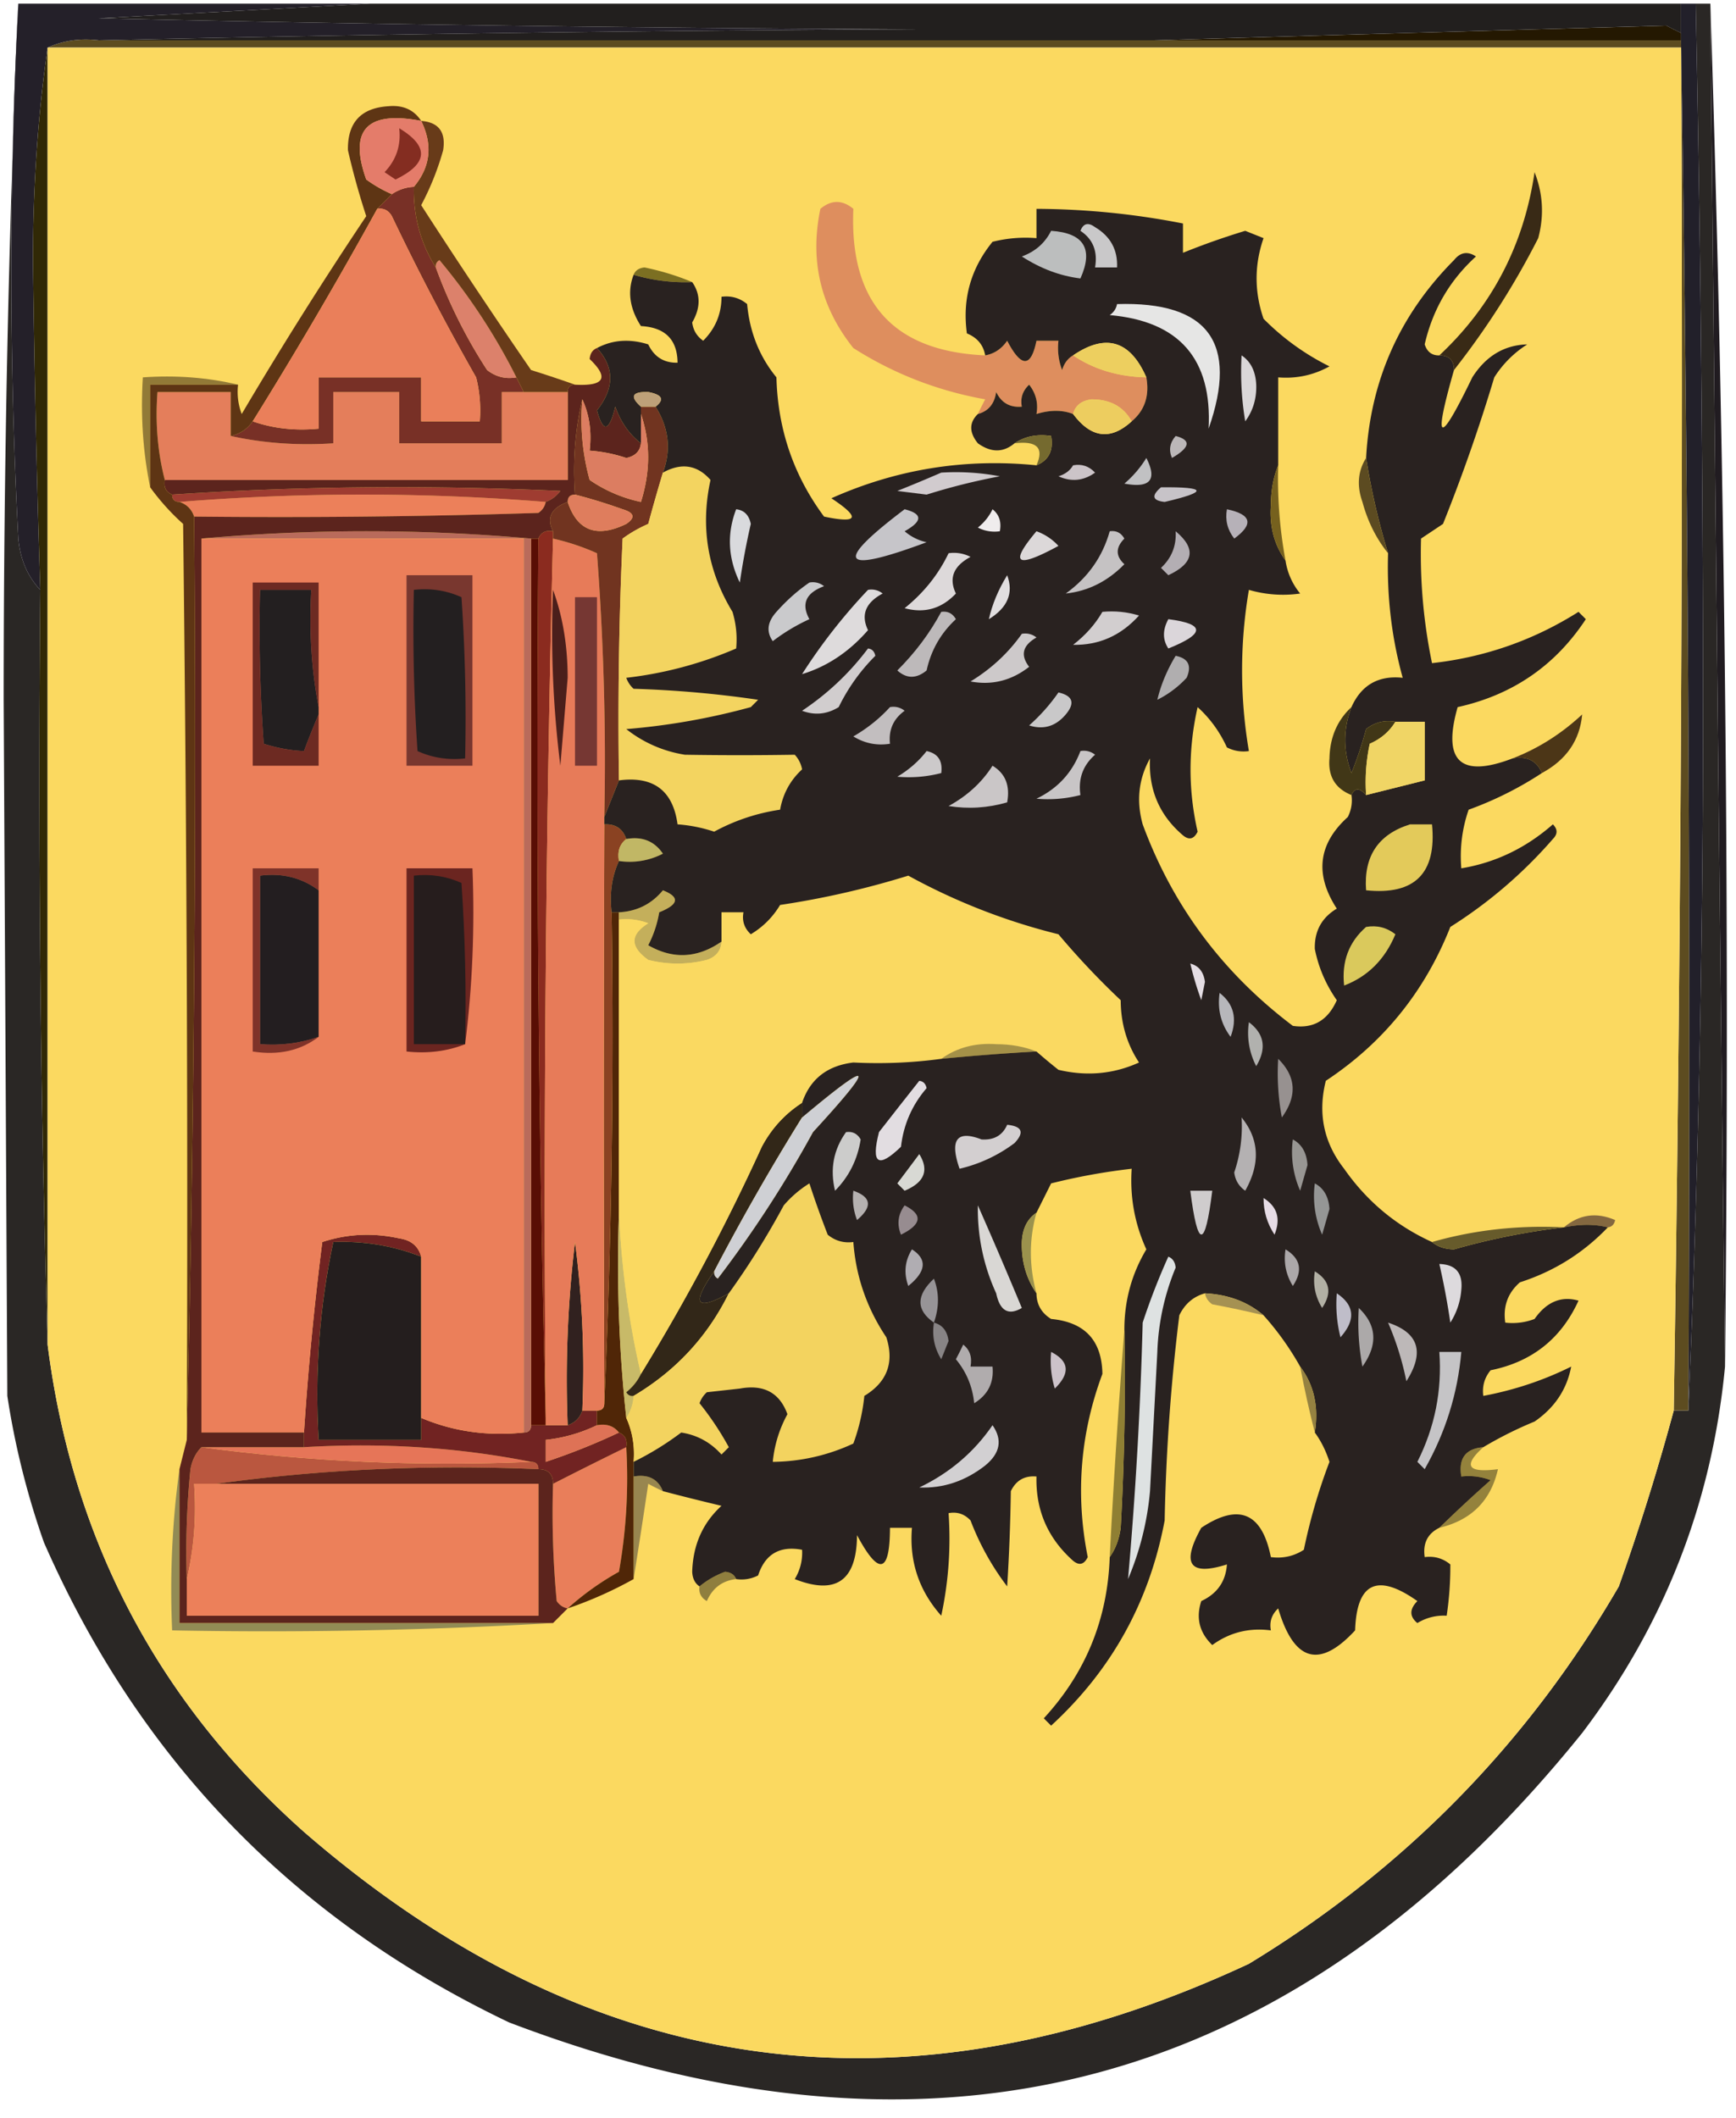 <svg xmlns="http://www.w3.org/2000/svg" width="237" height="289" style="shape-rendering:geometricPrecision;text-rendering:geometricPrecision;image-rendering:optimizeQuality;fill-rule:evenodd;clip-rule:evenodd"><path style="opacity:1" fill="#211c21" d="M233.5.5a4326.22 4326.22 0 0 1 2 186c-.717-61.839-1.383-123.84-2-186z"/><path style="opacity:1" fill="#2a2725" d="M2.5.5a699.664 699.664 0 0 0 0 73c.266 2.845 1.266 5.178 3 7-.332 34.504.002 68.837 1 103 3.378 26.592 15.045 48.759 35 66.5 39.075 33.88 82.075 39.88 129 18 21.222-12.889 38.056-30.055 50.5-51.5a325.187 325.187 0 0 0 7.5-24h2c1.333-31.326 2-62.993 2-95-.007-32.374-.34-64.708-1-97h2c.617 62.16 1.283 124.161 2 186-1.763 18.524-8.263 35.191-19.5 50-39.19 48.615-88.023 61.782-146.5 39.5-29.308-13.974-50.475-35.808-63.5-65.5a109.768 109.768 0 0 1-5-20l-.5-95c0-32.007.667-63.674 2-95z"/><path style="opacity:1" fill="#5d4c20" d="M6.5 6.5c2.107-.968 4.44-1.302 7-1h216a8746.323 8746.323 0 0 1 1 187h-2a8897.385 8897.385 0 0 0 1-186H6.5z"/><path style="opacity:1" fill="#242029" d="M2.5.5h48a26525.8 26525.8 0 0 1-37 2 6274.26 6274.26 0 0 0 112 1.5c-37.502.167-74.836.667-112 1.5-2.56-.302-4.893.032-7 1-1.332 9.31-1.999 18.976-2 29 .184 15.006.517 30.006 1 45-1.734-1.822-2.734-4.155-3-7a699.664 699.664 0 0 1 0-73z"/><path style="opacity:1" fill="#22202a" d="M229.5.5h2c.66 32.292.993 64.626 1 97 0 32.007-.667 63.674-2 95a8746.323 8746.323 0 0 0-1-187v-5z"/><path style="opacity:1" fill="#312906" d="M6.5 6.5v177a2652.845 2652.845 0 0 1-1-103 2259.699 2259.699 0 0 1-1-45c.001-10.024.668-19.69 2-29z"/><path style="opacity:1" fill="#fbd960" d="M6.5 6.5h223a8897.385 8897.385 0 0 1-1 186 325.187 325.187 0 0 1-7.5 24c-12.444 21.445-29.278 38.611-50.5 51.5-46.925 21.88-89.925 15.88-129-18-19.955-17.741-31.622-39.908-35-66.5V6.5z"/><path style="opacity:1" fill="#928b55" d="M24.5 200.5v21h51a676.415 676.415 0 0 1-52 1c-.325-7.519.008-14.852 1-22z"/><path style="opacity:1" fill="#8f7e3e" d="M100.5 215.5c-1.884.212-3.217 1.212-4 3-.797-.457-1.13-1.124-1-2a11.804 11.804 0 0 1 3.5-2c.765.07 1.265.403 1.5 1z"/><path style="opacity:1" fill="#94823c" d="M202.5 197.5c-2.807 2.544-2.14 3.544 2 3-.964 4.297-3.63 6.964-8 8a198.616 198.616 0 0 1 7-6.5 8.43 8.43 0 0 0-4-.5c-.412-2.473.588-3.806 3-4z"/><path style="opacity:1" fill="#98864f" d="M86.5 201.5c1.983-.343 3.317.324 4 2a44.147 44.147 0 0 1-2-1c-.667 4.482-1.334 8.816-2 13v-14z"/><path style="opacity:1" fill="#ba573f" d="M27.5 197.5c14.63 1.984 29.63 2.65 45 2 .667 0 1 .333 1 1-15.038-.65-29.705.017-44 2h-3c.318 4.532-.015 8.866-1 13-.166-5.011 0-10.011.5-15 .232-1.237.732-2.237 1.5-3z"/><path style="opacity:1" fill="#e97e5a" d="M85.5 197.5a73.122 73.122 0 0 1-1 17 38.273 38.273 0 0 0-7 5c-.617-.111-1.117-.444-1.5-1a128.43 128.43 0 0 1-.5-16 604.16 604.16 0 0 1 10-5z"/><path style="opacity:1" fill="#e67558" d="M27.5 197.5h14c10.72-.642 21.054.025 31 2-15.37.65-30.37-.016-45-2z"/><path style="opacity:1" fill="#712322" d="M57.5 171.5c-3.826-1.5-7.826-2.166-12-2-1.879 8.787-2.545 17.787-2 27h14v-3c4.354 1.848 9.02 2.515 14 2 .667 0 1-.333 1-1h5c1-.333 1.667-1 2-2h2v2a21.17 21.17 0 0 1-7 2v3a90.049 90.049 0 0 0 10-4c.838.342 1.172 1.008 1 2a604.16 604.16 0 0 0-10 5c0-1.333-.667-2-2-2 0-.667-.333-1-1-1-9.946-1.975-20.28-2.642-31-2v-2a426.025 426.025 0 0 1 2.5-26c3.408-1.122 6.908-1.289 10.5-.5 1.62.236 2.62 1.069 3 2.5z"/><path style="opacity:1" fill="#de7256" d="M81.5 194.5c1.291-.237 2.291.096 3 1a90.049 90.049 0 0 1-10 4v-3a21.17 21.17 0 0 0 7-2z"/><path style="opacity:1" fill="#502607" d="M83.5 124.5h1v41c-.327 9.515.006 18.848 1 28 .841 1.879 1.175 3.879 1 6v16a54.321 54.321 0 0 1-9 4 38.273 38.273 0 0 1 7-5 73.122 73.122 0 0 0 1-17c.172-.992-.162-1.658-1-2-.709-.904-1.709-1.237-3-1v-2c.667 0 1-.333 1-1 .997-22.16 1.33-44.494 1-67z"/><path style="opacity:1" fill="#31211f" d="M79.5 192.5c-.333 1-1 1.667-2 2-.331-8.36.002-16.693 1-25a133.125 133.125 0 0 1 1 23z"/><path style="opacity:1" fill="#c8ba68" d="M84.5 165.5c.348 7.557 1.348 14.89 3 22-.453.958-1.12 1.792-2 2.5.228.399.562.565 1 .5a5.728 5.728 0 0 1-1 3c-.994-9.152-1.327-18.485-1-28z"/><path style="opacity:1" fill="#241e1e" d="M57.5 171.5v25h-14c-.545-9.213.121-18.213 2-27 4.174-.166 8.174.5 12 2z"/><path style="opacity:1" fill="#846840" d="M219.5 167.5c-1.759-.454-3.759-.454-6 0 2.1-1.773 4.434-2.106 7-1-.124.607-.457.94-1 1z"/><path style="opacity:1" fill="#322718" d="M109.5 150.5v2a324.533 324.533 0 0 0-12 21c-3.161 4.491-2.495 5.491 2 3-2.926 5.928-7.26 10.594-13 14-.438.065-.772-.101-1-.5.88-.708 1.547-1.542 2-2.5a288.582 288.582 0 0 0 16.5-31c1.331-2.496 3.164-4.496 5.5-6z"/><path style="opacity:1" fill="#f3d35f" d="M86.5 199.5c.175-2.121-.159-4.121-1-6a5.728 5.728 0 0 0 1-3c5.74-3.406 10.074-8.072 13-14 2.738-3.8 5.238-7.8 7.5-12a14.972 14.972 0 0 1 3.5-3 135.16 135.16 0 0 0 2.5 7c1.011.837 2.178 1.17 3.5 1 .341 4.692 1.841 9.026 4.5 13 1.109 3.447.109 6.114-3 8a26.67 26.67 0 0 1-1.5 6.5 26.53 26.53 0 0 1-11 2.5 16.816 16.816 0 0 1 2-6.5c-1.062-2.934-3.229-4.101-6.5-3.5l-4.5.5c-.457.414-.79.914-1 1.5a40.828 40.828 0 0 1 4 6l-1 1c-1.492-1.666-3.326-2.666-5.5-3a40.409 40.409 0 0 1-6.5 4z"/><path style="opacity:1" fill="#8a4222" d="M82.5 112.5c1.527-.073 2.527.594 3 2-.904.709-1.237 1.709-1 3-.968 2.107-1.302 4.441-1 7 .33 22.506-.003 44.84-1 67-.098-26.389-.098-52.722 0-79z"/><path style="opacity:1" fill="#cfd0d4" d="M97.5 173.5a324.533 324.533 0 0 1 12-21c9.747-8.18 10.247-7.514 1.5 2a157.395 157.395 0 0 1-13 20c-.399-.228-.565-.562-.5-1z"/><path style="opacity:1" fill="#8b2b1f" d="M75.5 72.5v1a3600.61 3600.61 0 0 0-1 120 3600.61 3600.61 0 0 1-1-120c.342-.838 1.008-1.172 2-1z"/><path style="opacity:1" fill="#c4af5b" d="M98.5 128.5c-.077 1.25-.744 2.083-2 2.5a16.242 16.242 0 0 1-8 0c-2.503-1.784-2.503-3.451 0-5a8.43 8.43 0 0 0-4-.5v-1c2.452-.124 4.452-1.124 6-3 2.35.925 2.183 1.925-.5 3a15.28 15.28 0 0 1-1.5 4.5c3.382 1.942 6.715 1.775 10-.5z"/><path style="opacity:1" fill="#fad961" d="M141.5 143.5c-1.634-.661-3.467-.994-5.5-1-2.866-.2-5.366.467-7.5 2a64.916 64.916 0 0 1-12 .5c-3.572.432-5.905 2.265-7 5.5-2.336 1.504-4.169 3.504-5.5 6a288.582 288.582 0 0 1-16.5 31c-1.652-7.11-2.652-14.443-3-22v-40a8.43 8.43 0 0 1 4 .5c-2.503 1.549-2.503 3.216 0 5 2.667.667 5.333.667 8 0 1.256-.417 1.923-1.25 2-2.5v-4h3c-.219 1.175.114 2.175 1 3 1.667-1 3-2.333 4-4a117.534 117.534 0 0 0 17.5-4 84.936 84.936 0 0 0 20.5 8 107.985 107.985 0 0 0 8.5 9c.011 3.159.845 5.993 2.5 8.5-3.472 1.58-7.138 1.913-11 1a81.316 81.316 0 0 1-3-2.5z"/><path style="opacity:1" fill="#a49148" d="M141.5 143.5c-4.342.239-8.676.573-13 1 2.134-1.533 4.634-2.2 7.5-2 2.033.006 3.866.339 5.5 1z"/><path style="opacity:1" fill="#590e04" d="M72.5 73.5h1c-.332 40.17.001 80.17 1 120v1h-2v-121z"/><path style="opacity:1" fill="#c1b765" d="M85.5 114.5c2.165-.384 3.832.283 5 2a9.86 9.86 0 0 1-6 1c-.237-1.291.096-2.291 1-3z"/><path style="opacity:1" fill="#e77b59" d="M75.5 73.5c2.05.461 4.05 1.128 6 2 .92 12.205 1.254 24.205 1 36v1c-.098 26.278-.098 52.611 0 79 0 .667-.333 1-1 1h-2c.33-7.696-.002-15.362-1-23a157.123 157.123 0 0 0-1 25h-3v-1c-.332-40.17.001-80.17 1-120z"/><path style="opacity:1" fill="#4c3617" d="M210.5 105.5c-.683-1.676-2.017-2.343-4-2 3.485-1.348 6.652-3.348 9.5-6-.32 3.522-2.153 6.189-5.5 8z"/><path style="opacity:1" fill="#763733" d="M78.5 81.5h3v23h-3v-23z"/><path style="opacity:1" fill="#b96b5b" d="M27.5 73.5c15-1.333 30-1.333 45 0v121c0 .667-.333 1-1 1v-122h-44z"/><path style="opacity:1" fill="#4b1f1b" d="M75.5 80.5c1.324 3.607 1.99 7.607 2 12l-1 12a144.877 144.877 0 0 1-1-24z"/><path style="opacity:1" fill="#713420" d="M79.5 54.5a31.121 31.121 0 0 0 1 11 19.51 19.51 0 0 0 7 3c1.31-4.15 1.31-8.15 0-12v-1h2c1.818 2.904 2.151 5.904 1 9a246.13 246.13 0 0 0-2 7 18.088 18.088 0 0 0-3.5 2 544.988 544.988 0 0 0-.5 33l-2 5c.254-11.795-.08-23.795-1-36a31.697 31.697 0 0 0-6-2v-1c-.929-1.822-.262-3.155 2-4 1.307 3.954 3.974 4.954 8 3 1.274-.86 1.108-1.526-.5-2a72.503 72.503 0 0 0-6.5-2c-.318-4.532.015-8.866 1-13z"/><path style="opacity:1" fill="#eb7f5a" d="M27.5 73.5h44v122c-4.98.515-9.646-.152-14-2v-22c-.38-1.431-1.38-2.264-3-2.5-3.592-.789-7.092-.622-10.5.5a426.025 426.025 0 0 0-2.5 26h-14v-122z"/><path style="opacity:1" fill="#7f3329" d="M43.5 121.5c-2.32-1.726-4.987-2.393-8-2v23c2.779.221 5.446-.112 8-1-2.488 1.888-5.488 2.555-9 2v-25h9v3z"/><path style="opacity:1" fill="#6b2520" d="M63.5 142.5c-2.448.973-5.115 1.306-8 1v-25h9c.326 8.184-.008 16.184-1 24z"/><path style="opacity:1" fill="#261d1d" d="M63.5 142.5h-7v-23c2.292-.256 4.46.077 6.5 1 .5 7.326.666 14.659.5 22z"/><path style="opacity:1" fill="#231e20" d="M43.5 121.5v20c-2.554.888-5.221 1.221-8 1v-23c3.013-.393 5.68.274 8 2z"/><path style="opacity:1" fill="#79372f" d="M55.5 78.5h9v26h-9v-26z"/><path style="opacity:1" fill="#6d2a22" d="M43.5 96.5c-.988-5.14-1.321-10.474-1-16h-7c-.166 7.008 0 14.008.5 21 1.889.597 3.722.931 5.5 1a111.44 111.44 0 0 1 2-5v7h-9v-25h9v17z"/><path style="opacity:1" fill="#231f20" d="M56.5 80.5c2.292-.256 4.46.077 6.5 1 .5 7.326.666 14.66.5 22-2.292.256-4.46-.077-6.5-1a242.43 242.43 0 0 1-.5-22zM43.5 96.5v1a111.44 111.44 0 0 0-2 5c-1.778-.069-3.611-.403-5.5-1-.5-6.992-.666-13.992-.5-21h7c-.321 5.526.012 10.86 1 16z"/><path style="opacity:1" fill="#df7d5d" d="M78.5 67.5c2.18.56 4.346 1.226 6.5 2 1.608.474 1.774 1.14.5 2-4.026 1.954-6.693.954-8-3 0-.667.333-1 1-1z"/><path style="opacity:1" fill="#ec805a" d="M24.5 68.5a313.008 313.008 0 0 1 50 0c-.11.617-.444 1.117-1 1.5-15.663.5-31.33.667-47 .5-.333-1-1-1.667-2-2z"/><path style="opacity:1" fill="#9f3c31" d="M74.5 68.5a313.008 313.008 0 0 0-50 0c-.667 0-1-.333-1-1 17.495-1.162 35.162-1.329 53-.5-.544.717-1.21 1.217-2 1.5z"/><path style="opacity:1" fill="#5c241d" d="M81.5 47.5c2.402 2.64 2.402 5.474 0 8.5.831 3.108 1.664 2.941 2.5-.5.737 2.096 1.903 3.763 3.5 5-.12 1.086-.787 1.753-2 2a20.228 20.228 0 0 0-5-1c.302-2.56-.032-4.893-1-7-.985 4.134-1.318 8.468-1 13-.667 0-1 .333-1 1-2.262.845-2.929 2.178-2 4-.992-.172-1.658.162-2 1h-1c-15-1.333-30-1.333-45 0v122h14v2h-14c-.768.763-1.268 1.763-1.5 3-.5 4.989-.666 9.989-.5 15v5h48v-18h-44c14.295-1.983 28.962-2.65 44-2 1.333 0 2 .667 2 2-.166 5.344 0 10.677.5 16 .383.556.883.889 1.5 1l-2 2h-51v-21l1-4c.999-41.83 1.332-83.83 1-126 15.67.167 31.337 0 47-.5.556-.383.89-.883 1-1.5.79-.283 1.456-.783 2-1.5-17.838-.829-35.505-.662-53 .5-.838-.342-1.172-1.008-1-2h55v-12c0-.667.333-1 1-1 4.015.224 4.681-.943 2-3.5.07-.765.403-1.265 1-1.5z"/><path style="opacity:1" fill="#ec805a" d="M29.5 202.5h44v18h-48v-5c.985-4.134 1.318-8.468 1-13h3z"/><path style="opacity:1" fill="#f3d460" d="M84.5 106.5c-.166-11.005 0-22.005.5-33a18.088 18.088 0 0 1 3.5-2 246.13 246.13 0 0 1 2-7c2.525-1.392 4.692-1.058 6.5 1-1.4 6.41-.4 12.41 3 18 .494 1.634.66 3.3.5 5a53.029 53.029 0 0 1-15 4c.21.586.543 1.086 1 1.5 5.696.17 11.362.67 17 1.5l-1 1a92.851 92.851 0 0 1-17 3 17.175 17.175 0 0 0 8 3.5c5.005.082 10.005.082 15 0a3.943 3.943 0 0 1 1 2c-1.612 1.482-2.612 3.315-3 5.5a26.918 26.918 0 0 0-9 3 20.223 20.223 0 0 0-5-1c-.627-4.619-3.293-6.619-8-6z"/><path style="opacity:1" fill="#dc7d61" d="M79.5 54.5c.968 2.107 1.302 4.44 1 7 1.699.12 3.365.454 5 1 1.213-.247 1.88-.914 2-2v-4c1.31 3.85 1.31 7.85 0 12a19.51 19.51 0 0 1-7-3 31.121 31.121 0 0 1-1-11z"/><path style="opacity:1" fill="#e47e5b" d="M31.5 59.5c4.47.986 9.137 1.32 14 1v-7h9v7h14v-7h9v12h-55c-.983-3.798-1.317-7.798-1-12h10v6z"/><path style="opacity:1" fill="#927a37" d="M32.5 52.5h-12v14c-.987-4.805-1.32-9.805-1-15 4.532-.318 8.866.015 13 1z"/><path style="opacity:1" fill="#783026" d="M56.5 25.5c-.068 4.07.932 7.737 3 11a68.705 68.705 0 0 0 7 14c1.189.929 2.522 1.262 4 1l1 2h-3v7h-14v-7h-9v7c-4.863.32-9.53-.014-14-1 1.278-.282 2.278-.949 3-2 2.787.977 5.787 1.31 9 1v-7h14v6h8a18.436 18.436 0 0 0-.5-6 343.648 343.648 0 0 1-11.5-22c-.457-.797-1.124-1.13-2-1l2-2a5.728 5.728 0 0 1 3-1z"/><path style="opacity:1" fill="#de8e5e" d="M134.5 48.5c1.235-.221 2.235-.888 3-2 1.92 3.693 3.253 3.693 4 0h3a8.43 8.43 0 0 0 .5 4c.278-.916.778-1.583 1.5-2 2.835 1.913 6.168 2.913 10 3 .446 2.51-.22 4.51-2 6-1.116-2.008-2.949-3.008-5.5-3-1.376.184-2.209.85-2.5 2-1.473-.572-3.14-.572-5 0 .262-1.478-.071-2.811-1-4-.886.825-1.219 1.825-1 3-1.624.14-2.79-.527-3.5-2-.236 1.62-1.069 2.62-2.5 3 .304-.65.637-1.316 1-2-6.493-1.163-12.493-3.496-18-7-4.479-5.609-5.979-11.942-4.5-19 1.494-1.247 2.994-1.247 4.5 0-.55 12.776 5.45 19.442 18 20z"/><path style="opacity:1" fill="#dc816b" d="M70.5 51.5c-1.478.262-2.811-.071-4-1a68.705 68.705 0 0 1-7-14c-.065-.438.101-.772.5-1a82.788 82.788 0 0 1 10.5 16z"/><path style="opacity:1" fill="#392a16" d="M198.5 50.5c0-1.333-.667-2-2-2 7.211-6.753 11.545-15.086 13-25 1.155 2.946 1.321 5.946.5 9a108.729 108.729 0 0 1-11.5 18z"/><path style="opacity:1" fill="#7c6f22" d="M86.5 37.5c.235-.597.735-.93 1.5-1 2.346.49 4.513 1.157 6.5 2a24.93 24.93 0 0 1-8-1z"/><path style="opacity:1" fill="#5e3514" d="M57.5 16.5c-7.415-1.428-9.915 1.238-7.5 8a18.492 18.492 0 0 0 3.5 2l-2 2a634.792 634.792 0 0 1-17 29c-.722 1.051-1.722 1.718-3 2v-6h-10c-.317 4.202.017 8.202 1 12-.172.992.162 1.658 1 2 0 .667.333 1 1 1 1 .333 1.667 1 2 2 .332 42.17-.001 84.17-1 126 .167-41.668 0-83.335-.5-125a31.444 31.444 0 0 1-4.5-5v-14h12a8.434 8.434 0 0 0 .5 4 562.98 562.98 0 0 1 17-27 102.182 102.182 0 0 1-2.5-9c-.068-3.764 1.765-5.764 5.5-6 2.008-.193 3.508.473 4.5 2z"/><path style="opacity:1" fill="#292220" d="M174.5 63.5c-.661 1.634-.994 3.467-1 5.5-.2 2.865.467 5.365 2 7.5a9.173 9.173 0 0 0 2 4.5 16.603 16.603 0 0 1-7-.5 65.519 65.519 0 0 0 0 22 4.934 4.934 0 0 1-3-.5c-.979-2.137-2.312-3.97-4-5.5-1.289 5.69-1.289 11.357 0 17-.502 1.021-1.168 1.188-2 .5-3.212-2.731-4.712-6.231-4.5-10.5-1.557 2.794-1.89 5.794-1 9 4.09 11.107 10.924 20.273 20.5 27.5 2.784.417 4.784-.75 6-3.5-1.506-2.155-2.506-4.488-3-7-.063-2.431.937-4.265 3-5.5-3.045-4.673-2.545-8.84 1.5-12.5a4.934 4.934 0 0 0 .5-3c.438-1.006 1.104-1.006 2 0l8-2v-8h-4c-1.478-.262-2.811.071-4 1a51.28 51.28 0 0 1-2 6c-1.143-2.998-1.143-5.998 0-9 1.355-3.018 3.688-4.351 7-4-1.515-5.468-2.182-11.134-2-17a94.91 94.91 0 0 1-3-13c.572-10.54 4.572-19.54 12-27 .865-1.083 1.865-1.25 3-.5-3.579 3.252-5.912 7.252-7 12 .336 1.03 1.003 1.53 2 1.5 1.333 0 2 .667 2 2-2.893 10.103-2.06 10.436 2.5 1 1.858-2.912 4.358-4.412 7.5-4.5a14.503 14.503 0 0 0-4.5 4.5 236.202 236.202 0 0 1-7 20l-3 2a73.473 73.473 0 0 0 1.5 17c7.221-.803 13.887-3.137 20-7l1 1c-4.175 6.344-10.009 10.344-17.5 12-2.113 7.388.387 9.721 7.5 7 1.983-.343 3.317.324 4 2a47.82 47.82 0 0 1-10 5 19.372 19.372 0 0 0-1 8c4.647-.769 8.814-2.769 12.5-6 .667.667.667 1.333 0 2a63.124 63.124 0 0 1-14 12c-3.484 8.812-9.15 15.812-17 21-1.114 4.45-.28 8.45 2.5 12 3.113 4.451 7.113 7.784 12 10 .774.647 1.774.98 3 1a94.847 94.847 0 0 1 15-3c2.241-.454 4.241-.454 6 0-3.343 3.501-7.343 6.001-12 7.5-1.655 1.444-2.322 3.278-2 5.5a8.43 8.43 0 0 0 4-.5c1.64-2.339 3.64-3.172 6-2.5-2.366 5.196-6.366 8.363-12 9.5-.837 1.011-1.17 2.178-1 3.5 4.238-.795 8.238-2.128 12-4-.591 3.114-2.258 5.614-5 7.5a53.02 53.02 0 0 0-7 3.5c-2.412.194-3.412 1.527-3 4a8.43 8.43 0 0 1 4 .5 198.616 198.616 0 0 0-7 6.5c-1.604.787-2.271 2.12-2 4 1.322-.17 2.489.163 3.5 1a45.296 45.296 0 0 1-.5 7 6.846 6.846 0 0 0-4 1c-1.09-.891-1.09-1.891 0-3-5.451-3.857-8.284-2.524-8.5 4-4.86 5.268-8.36 4.268-10.5-3-.886.825-1.219 1.825-1 3-2.966-.39-5.632.277-8 2-1.756-1.691-2.256-3.691-1.5-6 2.172-1.009 3.338-2.676 3.5-5-5.097 1.615-6.264-.052-3.5-5 5.122-3.405 8.288-2.072 9.5 4 1.644.214 3.144-.12 4.5-1 .85-4.11 2.016-8.11 3.5-12-.494-1.526-1.161-2.859-2-4 .555-3.512-.112-6.512-2-9a39.396 39.396 0 0 0-5-7c-2.153-1.839-4.82-2.839-8-3-1.574.437-2.741 1.437-3.5 3a271.084 271.084 0 0 0-2 28c-2.077 11.086-7.244 20.42-15.5 28l-1-1c5.711-6.192 8.711-13.525 9-22 .79-1.109 1.29-2.442 1.5-4 .5-8.994.666-17.994.5-27-.007-3.975.993-7.641 3-11-1.594-3.485-2.26-7.152-2-11a84.257 84.257 0 0 0-11 2l-2 4c-1.248.834-1.915 2.167-2 4-.06 2.655.607 4.989 2 7 .011 1.517.677 2.684 2 3.5 4.596.428 6.929 2.928 7 7.5-3.029 8.136-3.696 16.469-2 25-.502 1.021-1.168 1.188-2 .5-3.449-3.065-5.116-6.898-5-11.5-1.624-.14-2.79.527-3.5 2a268.431 268.431 0 0 1-.5 13 35.983 35.983 0 0 1-5-9c-.825-.886-1.825-1.219-3-1a49.87 49.87 0 0 1-1 14c-3.047-3.427-4.38-7.427-4-12h-3c-.02 6.253-1.52 6.586-4.5 1-.035 6.219-2.868 8.219-8.5 6a6.846 6.846 0 0 0 1-4c-3.05-.577-5.05.59-6 3.5a4.934 4.934 0 0 1-3 .5c-.235-.597-.735-.93-1.5-1a11.804 11.804 0 0 0-3.5 2c-.624-.417-.957-1.084-1-2 .11-3.672 1.443-6.672 4-9a346.069 346.069 0 0 1-8-2c-.683-1.676-2.017-2.343-4-2v-2a40.409 40.409 0 0 0 6.5-4c2.174.334 4.008 1.334 5.5 3l1-1a40.828 40.828 0 0 0-4-6 3.646 3.646 0 0 1 1-1.5l4.5-.5c3.271-.601 5.438.566 6.5 3.5a16.816 16.816 0 0 0-2 6.5 26.53 26.53 0 0 0 11-2.5 26.67 26.67 0 0 0 1.5-6.5c3.109-1.886 4.109-4.553 3-8-2.659-3.974-4.159-8.308-4.5-13-1.322.17-2.489-.163-3.5-1a135.16 135.16 0 0 1-2.5-7 14.972 14.972 0 0 0-3.5 3c-2.262 4.2-4.762 8.2-7.5 12-4.495 2.491-5.161 1.491-2-3-.065.438.101.772.5 1a157.395 157.395 0 0 0 13-20c8.747-9.514 8.247-10.18-1.5-2v-2c1.095-3.235 3.428-5.068 7-5.5 4.059.202 8.059.036 12-.5 4.324-.427 8.658-.761 13-1a81.316 81.316 0 0 0 3 2.5c3.862.913 7.528.58 11-1-1.655-2.507-2.489-5.341-2.5-8.5a107.985 107.985 0 0 1-8.5-9 84.936 84.936 0 0 1-20.5-8 117.534 117.534 0 0 1-17.5 4c-1 1.667-2.333 3-4 4-.886-.825-1.219-1.825-1-3h-3v4c-3.285 2.275-6.618 2.442-10 .5a15.28 15.28 0 0 0 1.5-4.5c2.683-1.075 2.85-2.075.5-3-1.548 1.876-3.548 2.876-6 3h-1c-.302-2.559.032-4.893 1-7a9.86 9.86 0 0 0 6-1c-1.168-1.717-2.835-2.384-5-2-.473-1.406-1.473-2.073-3-2v-1l2-5c4.707-.619 7.373 1.381 8 6 1.699.12 3.365.454 5 1a26.918 26.918 0 0 1 9-3c.388-2.185 1.388-4.018 3-5.5a3.943 3.943 0 0 0-1-2c-4.995.082-9.995.082-15 0a17.175 17.175 0 0 1-8-3.5 92.851 92.851 0 0 0 17-3l1-1a146.696 146.696 0 0 0-17-1.5 3.646 3.646 0 0 1-1-1.5 53.029 53.029 0 0 0 15-4 12.93 12.93 0 0 0-.5-5c-3.4-5.59-4.4-11.59-3-18-1.808-2.058-3.975-2.392-6.5-1 1.151-3.096.818-6.096-1-9 1.251-.972.918-1.639-1-2-2.221-.061-2.554.605-1 2v5c-1.597-1.237-2.763-2.904-3.5-5-.836 3.441-1.669 3.608-2.5.5 2.402-3.026 2.402-5.86 0-8.5 2.128-1.13 4.462-1.296 7-.5.808 1.706 2.141 2.54 4 2.5-.03-3.156-1.696-4.822-5-5-1.538-2.39-1.871-4.723-1-7a24.93 24.93 0 0 0 8 1c1.16 1.67 1.16 3.502 0 5.5.13 1.059.63 1.892 1.5 2.5 1.669-1.67 2.502-3.67 2.5-6 1.322-.17 2.489.163 3.5 1 .349 3.836 1.682 7.169 4 10 .181 7.08 2.348 13.413 6.5 19 4.688.986 5.022.152 1-2.5 8.909-3.976 18.242-5.476 28-4.5 1.676-.683 2.343-2.017 2-4-1.915-.285-3.581.049-5 1-1.535 1.288-3.201 1.288-5 0-1.205-1.495-1.205-2.828 0-4 1.431-.38 2.264-1.38 2.5-3 .71 1.473 1.876 2.14 3.5 2-.219-1.175.114-2.175 1-3 .929 1.189 1.262 2.522 1 4 1.86-.572 3.527-.572 5 0 2.456 3.294 5.123 3.627 8 1 1.78-1.49 2.446-3.49 2-6-2.207-5.037-5.54-6.037-10-3-.722.417-1.222 1.084-1.5 2a8.43 8.43 0 0 1-.5-4h-3c-.747 3.693-2.08 3.693-4 0-.765 1.112-1.765 1.779-3 2-.25-1.422-1.083-2.422-2.5-3-.64-4.677.527-8.844 3.5-12.5a18.437 18.437 0 0 1 6-.5v-4c6.753.034 13.42.7 20 2v4a100.409 100.409 0 0 1 8.5-3l2.5 1c-1.264 3.653-1.264 7.32 0 11a33.57 33.57 0 0 0 9 6.5c-2.177 1.202-4.511 1.702-7 1.5v12z"/><path style="opacity:1" fill="#d2d0d2" d="M135.5 194.5c1.387 1.989 1.053 3.822-1 5.5-2.737 2.136-5.737 3.136-9 3 4.138-1.978 7.471-4.811 10-8.5z"/><path style="opacity:1" fill="#dee2e2" d="M159.5 171.5c.597.235.93.735 1 1.5a32.813 32.813 0 0 0-2.5 11.5l-1 19a39.65 39.65 0 0 1-3 12 565.155 565.155 0 0 0 2-35 91.324 91.324 0 0 1 3.5-9z"/><path style="opacity:1" fill="#8f7f33" d="M153.5 181.5c.166 9.006 0 18.006-.5 27-.21 1.558-.71 2.891-1.5 4a1184.767 1184.767 0 0 1 2-31z"/><path style="opacity:1" fill="#b0acad" d="M131.5 183.5c.904.709 1.237 1.709 1 3h3c.216 2.181-.617 3.847-2.5 5-.233-2.28-1.066-4.28-2.5-6 .363-.683.696-1.35 1-2z"/><path style="opacity:1" fill="#c5c4c6" d="M196.5 184.5h3c-.493 5.665-2.16 10.999-5 16l-1-1c2.382-4.723 3.382-9.723 3-15z"/><path style="opacity:1" fill="#958241" d="M177.5 186.5c1.888 2.488 2.555 5.488 2 9-.745-2.89-1.412-5.89-2-9z"/><path style="opacity:1" fill="#ccc2c9" d="M143.5 184.5c2.472 1.249 2.639 2.915.5 5a12.93 12.93 0 0 1-.5-5z"/><path style="opacity:1" fill="#aca9a9" d="M185.5 178.5c2.468 2.342 2.634 5.008.5 8a32.462 32.462 0 0 1-.5-8z"/><path style="opacity:1" fill="#888485" d="M127.5 180.5c1.149.291 1.816 1.124 2 2.5l-1 2.5c-.952-1.545-1.285-3.212-1-5z"/><path style="opacity:1" fill="#bdb8b8" d="M189.5 180.5c4.187 1.375 5.02 4.041 2.5 8a39.98 39.98 0 0 0-2.5-8z"/><path style="opacity:1" fill="#bfbdc9" d="M182.5 176.5c2.442 1.639 2.609 3.639.5 6a18.453 18.453 0 0 1-.5-6z"/><path style="opacity:1" fill="#dddadd" d="M196.5 172.5c2.222.059 3.222 1.225 3 3.5a9.62 9.62 0 0 1-1.5 4.5 99.899 99.899 0 0 0-1.5-8z"/><path style="opacity:1" fill="#b2b0a4" d="M179.5 173.5c2.061 1.251 2.394 2.918 1 5-.952-1.545-1.285-3.212-1-5z"/><path style="opacity:1" fill="#a59152" d="M164.5 176.5c3.18.161 5.847 1.161 8 3-2.301-.56-4.634-1.06-7-1.5-.556-.383-.889-.883-1-1.5z"/><path style="opacity:1" fill="#979497" d="M127.5 180.5c-2.451-1.71-2.451-3.71 0-6 .731 1.901.731 3.901 0 6z"/><path style="opacity:1" fill="#aca8a9" d="M175.5 170.5c2.061 1.251 2.394 2.918 1 5-.952-1.545-1.285-3.212-1-5z"/><path style="opacity:1" fill="#b0adb2" d="M124.5 170.5c2.12 1.35 1.953 3.017-.5 5-.64-1.765-.473-3.432.5-5z"/><path style="opacity:1" fill="#675b2b" d="M213.5 167.5a94.847 94.847 0 0 0-15 3c-1.226-.02-2.226-.353-3-1 5.79-1.652 11.79-2.319 18-2z"/><path style="opacity:1" fill="#959695" d="M179.5 161.5c1.225.652 1.892 1.819 2 3.5l-1 3.5a13.116 13.116 0 0 1-1-7z"/><path style="opacity:1" fill="#9b924d" d="M141.5 165.5c-1.021 3.604-1.021 7.271 0 11-1.393-2.011-2.06-4.345-2-7 .085-1.833.752-3.166 2-4z"/><path style="opacity:1" fill="#d9d7d4" d="M133.5 164.5a669.837 669.837 0 0 1 6 14c-1.825 1.071-2.992.404-3.5-2a27.419 27.419 0 0 1-2.5-12z"/><path style="opacity:1" fill="#978c90" d="M123.5 164.5c2.518 1.259 2.352 2.593-.5 4-.579-1.428-.412-2.762.5-4z"/><path style="opacity:1" fill="#cfcccd" d="M162.5 162.5h3c-.984 7.968-1.984 7.968-3 0z"/><path style="opacity:1" fill="#e6dce5" d="M172.5 163.5c1.877 1.159 2.377 2.826 1.5 5-1.009-1.525-1.509-3.192-1.5-5z"/><path style="opacity:1" fill="#b5b1b0" d="M116.5 162.5c2.47.86 2.637 2.194.5 4a8.43 8.43 0 0 1-.5-4z"/><path style="opacity:1" fill="#989693" d="M176.5 155.5c1.225.652 1.892 1.819 2 3.5l-1 3.5a13.116 13.116 0 0 1-1-7z"/><path style="opacity:1" fill="#d8d9d4" d="M125.5 157.5c1.37 2.207.703 3.874-2 5l-1-1a514.367 514.367 0 0 0 3-4z"/><path style="opacity:1" fill="#cccccb" d="M115.5 154.5c.876-.131 1.543.202 2 1-.428 2.743-1.595 5.076-3.5 7-.712-2.938-.212-5.604 1.5-8z"/><path style="opacity:1" fill="#b4b1b2" d="M169.5 152.5c2.418 2.964 2.585 6.298.5 10-.87-.608-1.37-1.441-1.5-2.5a19.522 19.522 0 0 0 1-7.5z"/><path style="opacity:1" fill="#d3cfd0" d="M137.5 153.5c2.049.206 2.383 1.039 1 2.5a20.072 20.072 0 0 1-7.5 3.5c-1.377-3.971-.377-5.304 3-4 1.699.113 2.866-.553 3.5-2z"/><path style="opacity:1" fill="#e2dde1" d="M125.5 147.5c.543.06.876.393 1 1-1.98 2.295-3.147 4.961-3.5 8-3.11 3.007-4.11 2.34-3-2 1.842-2.364 3.675-4.697 5.5-7z"/><path style="opacity:1" fill="#979190" d="M174.5 144.5c2.451 2.416 2.617 5.083.5 8a32.462 32.462 0 0 1-.5-8z"/><path style="opacity:1" fill="#b1b1ae" d="M170.5 139.5c2.116 1.588 2.449 3.588 1 6a9.86 9.86 0 0 1-1-6z"/><path style="opacity:1" fill="#b7b7bb" d="M166.5 135.5c1.941 1.511 2.441 3.511 1.5 6-1.319-1.75-1.819-3.75-1.5-6z"/><path style="opacity:1" fill="#e4dde3" d="M162.5 131.5c1.149.291 1.816 1.124 2 2.5l-.5 2.5a42.47 42.47 0 0 1-1.5-5z"/><path style="opacity:1" fill="#dac95c" d="M186.5 126.5c1.478-.262 2.811.071 4 1-1.422 3.422-3.755 5.755-7 7-.356-3.276.644-5.943 3-8z"/><path style="opacity:1" fill="#e3ca5a" d="M192.5 112.5h3c.648 6.685-2.352 9.685-9 9-.347-4.64 1.653-7.64 6-9z"/><path style="opacity:1" fill="#c8c5c6" d="M147.5 102.5a2.428 2.428 0 0 1 2 .5c-1.655 1.444-2.322 3.278-2 5.5a17.65 17.65 0 0 1-6 .5c2.886-1.385 4.886-3.551 6-6.5z"/><path style="opacity:1" fill="#cac6c7" d="M135.5 104.5c1.756 1.052 2.423 2.719 2 5-2.641.763-5.308.93-8 .5 2.543-1.382 4.543-3.215 6-5.5z"/><path style="opacity:1" fill="#413717" d="M184.5 96.5c-1.143 3.002-1.143 6.002 0 9a51.28 51.28 0 0 0 2-6c1.189-.929 2.522-1.262 4-1-.815 1.337-1.982 2.337-3.5 3a24.935 24.935 0 0 0-.5 7c-.896-1.006-1.562-1.006-2 0-2.214-.892-3.214-2.558-3-5 .055-2.86 1.055-5.193 3-7z"/><path style="opacity:1" fill="#f0d565" d="M190.5 98.5h4v8l-8 2c-.163-2.357.003-4.69.5-7 1.518-.663 2.685-1.663 3.5-3z"/><path style="opacity:1" fill="#ccc9ca" d="M126.5 102.5c1.548.321 2.215 1.321 2 3a17.65 17.65 0 0 1-6 .5c1.593-.949 2.926-2.115 4-3.5z"/><path style="opacity:1" fill="#c2bebf" d="M121.5 96.5a2.427 2.427 0 0 1 2 .5c-1.537 1.11-2.203 2.61-2 4.5-1.788.285-3.455-.048-5-1 1.919-1.112 3.586-2.446 5-4z"/><path style="opacity:1" fill="#c9c8c9" d="M144.5 94.5c1.965.448 2.298 1.448 1 3-1.369 1.624-3.036 2.124-5 1.5a25.154 25.154 0 0 0 4-4.5z"/><path style="opacity:1" fill="#d1cdce" d="M118.5 88.5c.543.06.876.393 1 1a25.826 25.826 0 0 0-5 7c-1.598.985-3.265 1.151-5 .5 3.5-2.334 6.5-5.168 9-8.5z"/><path style="opacity:1" fill="#b0aeaf" d="M160.5 89.5c1.725.343 2.225 1.343 1.5 3a13.908 13.908 0 0 1-4 3c.483-2.037 1.316-4.037 2.5-6z"/><path style="opacity:1" fill="#cdc9ca" d="M139.5 86.5a2.427 2.427 0 0 1 2 .5c-1.894 1.08-2.227 2.413-1 4-2.414 1.885-5.081 2.552-8 2 2.83-1.728 5.163-3.895 7-6.5z"/><path style="opacity:1" fill="#bdb9ba" d="M128.5 83.5c.876-.13 1.543.203 2 1-2.062 1.903-3.396 4.237-4 7-1.391 1.145-2.724 1.145-4 0 2.434-2.421 4.434-5.088 6-8z"/><path style="opacity:1" fill="#dbd6da" d="M159.5 84.5c5.057.645 5.057 1.978 0 4-.792-1.2-.792-2.533 0-4z"/><path style="opacity:1" fill="#dedbdc" d="M118.5 80.5a2.427 2.427 0 0 1 2 .5c-2.333 1.243-3 2.91-2 5-2.577 2.959-5.577 4.959-9 6a76.733 76.733 0 0 1 9-11.5z"/><path style="opacity:1" fill="#d2cecf" d="M150.5 83.5c1.699-.16 3.366.007 5 .5-2.465 2.737-5.465 4.07-9 4 1.692-1.307 3.025-2.807 4-4.5z"/><path style="opacity:1" fill="#cacacc" d="M110.5 79.5a2.427 2.427 0 0 1 2 .5c-2.48.915-3.147 2.415-2 4.5a25.866 25.866 0 0 0-5 3c-.908-1.29-.741-2.623.5-4 1.397-1.57 2.897-2.904 4.5-4z"/><path style="opacity:1" fill="#e1dedf" d="M137.5 78.5c.903 2.424.069 4.424-2.5 6 .451-2.02 1.284-4.02 2.5-6z"/><path style="opacity:1" fill="#ddd9da" d="M129.5 75.5a4.932 4.932 0 0 1 3 .5c-2.333 1.243-3 2.91-2 5-1.955 2.071-4.288 2.738-7 2 2.618-2.106 4.618-4.606 6-7.5z"/><path style="opacity:1" fill="#c5c2c3" d="M151.5 72.5c.876-.13 1.543.203 2 1-1.211 1.22-1.211 2.387 0 3.5-2.291 2.34-4.958 3.673-8 4 3.023-2.177 5.023-5.01 6-8.5z"/><path style="opacity:1" fill="#b3aeb3" d="M160.5 72.5c2.841 2.367 2.508 4.367-1 6l-1-1c1.45-1.35 2.117-3.016 2-5z"/><path style="opacity:1" fill="#dcd8d9" d="M141.5 72.5a7.468 7.468 0 0 1 3 2c-5.762 3.134-6.762 2.467-3-2z"/><path style="opacity:1" fill="#b6b1b8" d="M167.5 69.5c3.361.703 3.694 2.037 1 4-.929-1.189-1.262-2.522-1-4z"/><path style="opacity:1" fill="#efeced" d="M135.5 69.5c.904.709 1.237 1.709 1 3a4.932 4.932 0 0 1-3-.5c.881-.708 1.547-1.542 2-2.5z"/><path style="opacity:1" fill="#c6c5c9" d="M123.5 69.5c2.477.62 2.477 1.62 0 3a6.807 6.807 0 0 0 3 1.5c-11.771 4.384-12.771 2.884-3-4.5z"/><path style="opacity:1" fill="#5c4b21" d="M186.5 62.5a94.91 94.91 0 0 0 3 13c-1.605-1.98-2.772-4.313-3.5-7-.789-2.212-.622-4.212.5-6z"/><path style="opacity:1" fill="#d9dadd" d="M100.5 69.5c1.086.12 1.753.787 2 2a100.36 100.36 0 0 0-1.5 8c-1.616-3.324-1.783-6.657-.5-10z"/><path style="opacity:1" fill="#76611e" d="M174.5 63.5a61.26 61.26 0 0 0 1 13c-1.533-2.135-2.2-4.635-2-7.5.006-2.033.339-3.866 1-5.5z"/><path style="opacity:1" fill="#c7c3c8" d="M158.5 66.5c6.296-.058 6.463.608.5 2-1.684-.183-1.85-.85-.5-2z"/><path style="opacity:1" fill="#d1cbce" d="M128.5 64.5a32.438 32.438 0 0 1 8 .5 86.63 86.63 0 0 0-10 2.5l-4-.5a218.46 218.46 0 0 0 6-2.5z"/><path style="opacity:1" fill="#c1c1c3" d="M156.5 62.5c1.517 2.995.517 4.161-3 3.5a14.696 14.696 0 0 0 3-3.5z"/><path style="opacity:1" fill="#ccc4c8" d="M146.5 63.5c1.175-.219 2.175.114 3 1-1.574 1.13-3.241 1.297-5 .5.916-.278 1.582-.778 2-1.5z"/><path style="opacity:1" fill="#bbb7b8" d="M160.5 59.5c2.157.553 1.99 1.553-.5 3-.47-1.077-.303-2.077.5-3z"/><path style="opacity:1" fill="#756a2f" d="M138.5 60.5c1.419-.951 3.085-1.285 5-1 .343 1.983-.324 3.317-2 4 1.067-2.38.067-3.38-3-3z"/><path style="opacity:1" fill="#edcd5f" d="M154.5 57.5c-2.877 2.627-5.544 2.294-8-1 .291-1.15 1.124-1.816 2.5-2 2.551-.008 4.384.992 5.5 3z"/><path style="opacity:1" fill="#bea179" d="M89.5 55.5h-2c-1.554-1.395-1.221-2.061 1-2 1.918.361 2.251 1.028 1 2z"/><path style="opacity:1" fill="#dad7d8" d="M169.5 48.5c1.248.834 1.915 2.167 2 4 .064 1.89-.436 3.556-1.5 5a40.911 40.911 0 0 1-.5-9z"/><path style="opacity:1" fill="#edcf5f" d="M156.5 51.5c-3.832-.087-7.165-1.087-10-3 4.46-3.037 7.793-2.037 10 3z"/><path style="opacity:1" fill="#e6e6e5" d="M152.5 41.5c12.445-.39 16.612 5.276 12.5 17 .502-9.5-3.998-14.666-13.5-15.5.556-.383.889-.883 1-1.5z"/><path style="opacity:1" fill="#c9c8c9" d="M147.5 31.5c.397-1.025 1.063-1.192 2-.5 2.107 1.264 3.107 3.097 3 5.5h-3c.38-2.198-.287-3.865-2-5z"/><path style="opacity:1" fill="#bcbebe" d="M143.5 31.5c4.476.3 5.81 2.467 4 6.5-2.755-.335-5.422-1.335-8-3 1.824-.66 3.157-1.827 4-3.5z"/><path style="opacity:1" fill="#ea7f5a" d="M51.5 28.5c.876-.13 1.543.203 2 1a343.648 343.648 0 0 0 11.5 22c.496 1.973.662 3.973.5 6h-8v-6h-14v7c-3.213.31-6.213-.023-9-1a634.792 634.792 0 0 0 17-29z"/><path style="opacity:1" fill="#683b19" d="M57.5 16.5c2.39.185 3.39 1.518 3 4a37.423 37.423 0 0 1-3 7.5 905.327 905.327 0 0 0 15 22.5c2.13.669 4.13 1.335 6 2-.667 0-1 .333-1 1h-6l-1-2a82.788 82.788 0 0 0-10.5-16c-.399.228-.565.562-.5 1-2.068-3.263-3.068-6.93-3-11 2.273-2.722 2.607-5.722 1-9z"/><path style="opacity:1" fill="#e47c6a" d="M57.5 16.5c1.607 3.278 1.273 6.278-1 9a5.728 5.728 0 0 0-3 1 18.492 18.492 0 0 1-3.5-2c-2.415-6.762.085-9.428 7.5-8z"/><path style="opacity:1" fill="#842d21" d="M54.5 17.5c4.127 2.495 3.96 4.828-.5 7l-1.5-1c1.605-1.679 2.271-3.679 2-6z"/><path style="opacity:1" fill="#241801" d="M229.5 4.5v1h-72c23.206-.676 46.539-1.343 70-2 .683.363 1.35.696 2 1z"/><path style="opacity:1" fill="#221f1e" d="M50.5.5h179v4a44.043 44.043 0 0 1-2-1c-23.461.657-46.794 1.324-70 2h-144a6245.888 6245.888 0 0 1 112-1.5 6274.26 6274.26 0 0 1-112-1.5 26525.8 26525.8 0 0 0 37-2z"/></svg>